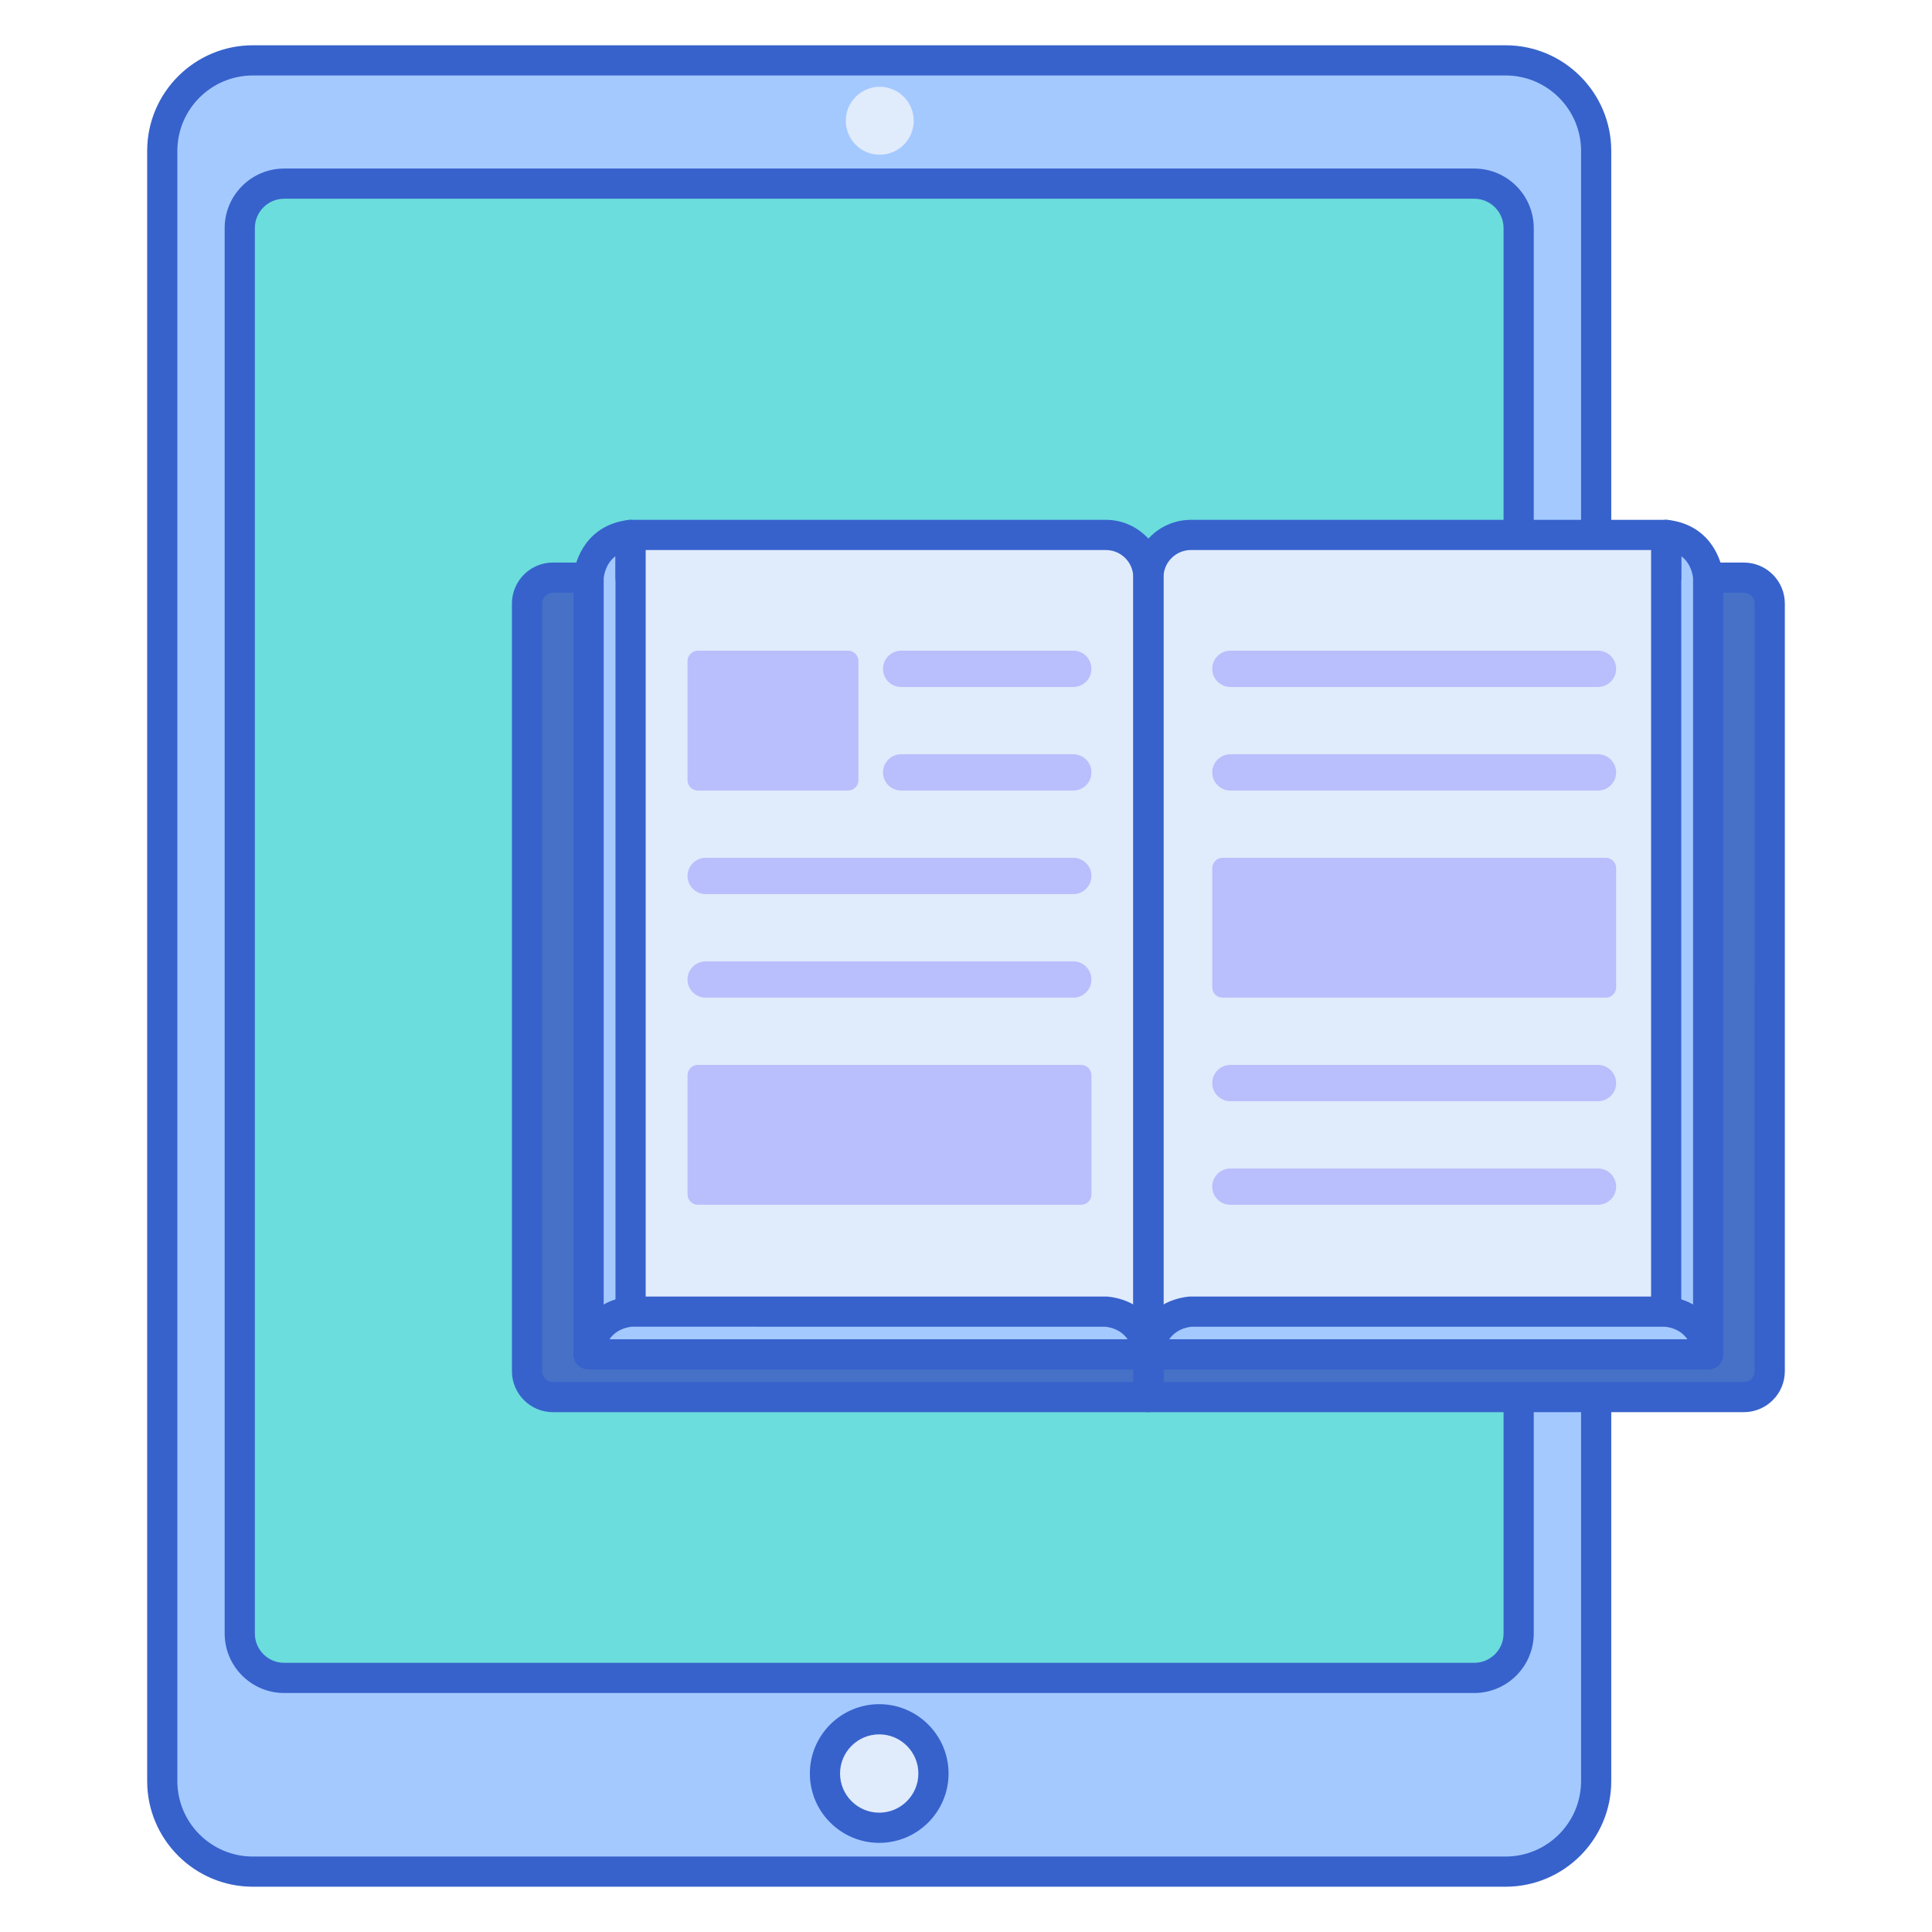 <?xml version="1.0" encoding="utf-8"?>
<!-- Generator: Adobe Illustrator 22.1.0, SVG Export Plug-In . SVG Version: 6.00 Build 0)  -->
<svg version="1.1" id="Layer_1" xmlns="http://www.w3.org/2000/svg" xmlns:xlink="http://www.w3.org/1999/xlink" x="0px" y="0px"
	 viewBox="0 0 256 256" style="enable-background:new 0 0 256 256;" xml:space="preserve">
<style type="text/css">
	.st0{fill:#4671C6;}
	.st1{fill:#F9CFCF;}
	.st2{fill:#F9A7A7;}
	.st3{fill:#A4C9FF;}
	.st4{fill:#3762CC;}
	.st5{fill:#E0EBFC;}
	.st6{fill:#6BDDDD;}
	.st7{fill:#B9BEFC;}
	.st8{fill:#FFEA92;}
	.st9{fill:#EAA97D;}
	.st10{fill:#FFEA94;}
	.st11{fill:#FFE164;}
	.st12{fill:#FFDC85;}
	.st13{fill:#FFFFFF;}
	.st14{fill:#383838;}
</style>
<g>
	<g>
		<path class="st3" d="M199.5,248h-166c-6.627,0-12-5.373-12-12V20c0-6.627,5.373-12,12-12h166c6.627,0,12,5.373,12,12v216
			C211.5,242.627,206.127,248,199.5,248z"/>
	</g>
	<g>
		<path class="st6" d="M31.77,216.446V30.22c0-3.251,2.636-5.887,5.887-5.887h157.685c3.251,0,5.887,2.636,5.887,5.887v186.226
			c0,3.251-2.636,5.887-5.887,5.887H37.657C34.406,222.333,31.77,219.698,31.77,216.446z"/>
	</g>
	<g>
		<path class="st4" d="M199.5,250h-166c-7.72,0-14-6.28-14-14V20c0-7.72,6.28-14,14-14h166c7.72,0,14,6.28,14,14v216
			C213.5,243.72,207.22,250,199.5,250z M33.5,10c-5.514,0-10,4.486-10,10v216c0,5.514,4.486,10,10,10h166c5.514,0,10-4.486,10-10V20
			c0-5.514-4.486-10-10-10H33.5z"/>
	</g>
	<g>
		<path class="st4" d="M195.343,224.333H37.657c-4.349,0-7.887-3.538-7.887-7.887V30.22c0-4.349,3.538-7.887,7.887-7.887h157.686
			c4.349,0,7.887,3.538,7.887,7.887v186.226C203.229,220.795,199.691,224.333,195.343,224.333z M37.657,26.333
			c-2.143,0-3.887,1.744-3.887,3.887v186.226c0,2.144,1.744,3.887,3.887,3.887h157.686c2.143,0,3.887-1.744,3.887-3.887V30.22
			c0-2.143-1.744-3.887-3.887-3.887H37.657z"/>
	</g>
	<g>
		<circle class="st5" cx="116.5" cy="235" r="7.19"/>
	</g>
	<g>
		<path class="st0" d="M152.167,185.119H73.264c-1.895,0-3.431-1.536-3.431-3.431V79.972c0-1.895,1.536-3.431,3.431-3.431h72.771
			c3.386,0,6.132,2.745,6.132,6.132V185.119z"/>
	</g>
	<g>
		<path class="st0" d="M152.167,185.119h78.903c1.895,0,3.431-1.536,3.431-3.431V79.972c0-1.895-1.536-3.431-3.431-3.431h-72.771
			c-3.386,0-6.132,2.745-6.132,6.132V185.119z"/>
	</g>
	<g>
		<path class="st4" d="M152.167,187.119H73.264c-2.994,0-5.43-2.436-5.43-5.431V79.972c0-2.995,2.436-5.431,5.43-5.431h72.771
			c4.484,0,8.131,3.648,8.131,8.132v102.445C154.167,186.223,153.271,187.119,152.167,187.119z M73.264,78.542
			c-0.789,0-1.43,0.642-1.43,1.431v101.716c0,0.789,0.642,1.431,1.43,1.431h76.903V82.673c0-2.278-1.854-4.132-4.131-4.132H73.264z"
			/>
	</g>
	<g>
		<path class="st4" d="M231.069,187.119h-78.903c-1.104,0-2-0.896-2-2V82.673c0-4.484,3.648-8.132,8.132-8.132h72.771
			c2.995,0,5.431,2.436,5.431,5.431v101.716C236.5,184.683,234.064,187.119,231.069,187.119z M154.167,183.119h76.903
			c0.789,0,1.431-0.642,1.431-1.431V79.972c0-0.789-0.642-1.431-1.431-1.431h-72.771c-2.278,0-4.132,1.854-4.132,4.132V183.119z"/>
	</g>
	<g>
		<path class="st3" d="M220.778,70.881v5.66h-68.611H83.556v-5.66c-5.26,0.572-5.563,5.66-5.563,5.66v102.917h74.174h74.174V76.542
			C226.341,76.542,226.038,71.453,220.778,70.881z"/>
	</g>
	<g>
		<path class="st4" d="M226.341,181.458H77.993c-1.104,0-2-0.896-2-2V76.542c0-0.04,0.001-0.079,0.003-0.119
			c0.14-2.344,1.854-6.933,7.343-7.53c0.566-0.061,1.129,0.121,1.552,0.5c0.423,0.379,0.665,0.921,0.665,1.489v3.66h133.222v-3.66
			c0-0.568,0.242-1.109,0.665-1.489c0.422-0.379,0.988-0.562,1.552-0.5c5.49,0.597,7.204,5.186,7.343,7.53
			c0.002,0.04,0.003,0.079,0.003,0.119v102.917C228.341,180.563,227.445,181.458,226.341,181.458z M79.993,177.458h144.348V76.62
			c-0.042-0.452-0.279-1.956-1.563-2.927v2.849c0,1.104-0.896,2-2,2H83.556c-1.104,0-2-0.896-2-2v-2.849
			c-1.273,0.964-1.517,2.454-1.563,2.932V177.458z"/>
	</g>
	<g>
		<path class="st5" d="M152.167,179.458H83.556V70.881h62.973c3.114,0,5.638,2.524,5.638,5.638V179.458z"/>
	</g>
	<g>
		<path class="st5" d="M152.167,179.458h68.611V70.881h-62.973c-3.114,0-5.638,2.524-5.638,5.638V179.458z"/>
	</g>
	<g>
		<path class="st7" d="M211.744,91.025H163.03c-1.326,0-2.401-1.075-2.401-2.401l0,0c0-1.326,1.075-2.401,2.401-2.401h48.714
			c1.326,0,2.401,1.075,2.401,2.401l0,0C214.145,89.95,213.07,91.025,211.744,91.025z"/>
	</g>
	<g>
		<path class="st7" d="M211.744,104.747H163.03c-1.326,0-2.401-1.075-2.401-2.401l0,0c0-1.326,1.075-2.401,2.401-2.401h48.714
			c1.326,0,2.401,1.075,2.401,2.401l0,0C214.145,103.672,213.07,104.747,211.744,104.747z"/>
	</g>
	<g>
		<path class="st7" d="M211.744,145.914H163.03c-1.326,0-2.401-1.075-2.401-2.401l0,0c0-1.326,1.075-2.401,2.401-2.401h48.714
			c1.326,0,2.401,1.075,2.401,2.401l0,0C214.145,144.839,213.07,145.914,211.744,145.914z"/>
	</g>
	<g>
		<path class="st7" d="M211.744,159.636H163.03c-1.326,0-2.401-1.075-2.401-2.401l0,0c0-1.326,1.075-2.401,2.401-2.401h48.714
			c1.326,0,2.401,1.075,2.401,2.401l0,0C214.145,158.561,213.07,159.636,211.744,159.636z"/>
	</g>
	<g>
		<path class="st7" d="M142.218,91.025h-22.813c-1.326,0-2.401-1.075-2.401-2.401l0,0c0-1.326,1.075-2.401,2.401-2.401h22.813
			c1.326,0,2.401,1.075,2.401,2.401l0,0C144.619,89.95,143.544,91.025,142.218,91.025z"/>
	</g>
	<g>
		<path class="st7" d="M142.218,104.747h-22.813c-1.326,0-2.401-1.075-2.401-2.401l0,0c0-1.326,1.075-2.401,2.401-2.401h22.813
			c1.326,0,2.401,1.075,2.401,2.401l0,0C144.619,103.672,143.544,104.747,142.218,104.747z"/>
	</g>
	<g>
		<path class="st7" d="M142.218,118.469H93.504c-1.326,0-2.401-1.075-2.401-2.401l0,0c0-1.326,1.075-2.401,2.401-2.401h48.714
			c1.326,0,2.401,1.075,2.401,2.401l0,0C144.619,117.394,143.544,118.469,142.218,118.469z"/>
	</g>
	<g>
		<path class="st7" d="M142.218,132.192H93.504c-1.326,0-2.401-1.075-2.401-2.401l0,0c0-1.326,1.075-2.401,2.401-2.401h48.714
			c1.326,0,2.401,1.075,2.401,2.401l0,0C144.619,131.116,143.544,132.192,142.218,132.192z"/>
	</g>
	<g>
		<path class="st7" d="M143.247,159.636H92.475c-0.758,0-1.372-0.614-1.372-1.372v-15.781c0-0.758,0.614-1.372,1.372-1.372h50.772
			c0.758,0,1.372,0.614,1.372,1.372v15.781C144.619,159.022,144.005,159.636,143.247,159.636z"/>
	</g>
	<g>
		<path class="st4" d="M152.167,181.458H83.556c-1.104,0-2-0.896-2-2V70.881c0-1.104,0.896-2,2-2h62.973
			c4.211,0,7.638,3.426,7.638,7.638v102.939C154.167,180.563,153.271,181.458,152.167,181.458z M85.556,177.458h64.611V76.519
			c0-2.006-1.632-3.638-3.638-3.638H85.556V177.458z"/>
	</g>
	<g>
		<path class="st4" d="M220.778,181.458h-68.611c-1.104,0-2-0.896-2-2V76.519c0-4.211,3.426-7.638,7.638-7.638h62.973
			c1.104,0,2,0.896,2,2v108.577C222.778,180.563,221.882,181.458,220.778,181.458z M154.167,177.458h64.611V72.881h-60.973
			c-2.006,0-3.638,1.632-3.638,3.638V177.458z"/>
	</g>
	<g>
		<path class="st3" d="M146.604,173.798H83.556c-5.26,0.572-5.563,5.66-5.563,5.66h5.563h68.611
			C152.167,179.458,151.864,174.37,146.604,173.798z"/>
	</g>
	<g>
		<path class="st3" d="M220.778,173.798H157.73c-5.26,0.572-5.563,5.66-5.563,5.66h68.611h5.563
			C226.341,179.458,226.038,174.37,220.778,173.798z"/>
	</g>
	<g>
		<path class="st4" d="M152.167,181.458H77.993c-0.551,0-1.078-0.228-1.456-0.628s-0.574-0.94-0.541-1.49
			c0.14-2.344,1.854-6.934,7.343-7.53c0.072-0.008,0.144-0.012,0.216-0.012h63.048c0.072,0,0.145,0.004,0.216,0.012
			c5.49,0.597,7.204,5.187,7.343,7.53c0.033,0.55-0.163,1.089-0.541,1.49S152.718,181.458,152.167,181.458z M80.755,177.458h68.66
			c-0.527-0.761-1.419-1.471-2.928-1.661H83.672C82.173,175.987,81.283,176.701,80.755,177.458z"/>
	</g>
	<g>
		<path class="st4" d="M226.341,181.458h-74.174c-0.551,0-1.078-0.228-1.456-0.628c-0.378-0.401-0.574-0.94-0.541-1.491
			c0.14-2.343,1.854-6.933,7.344-7.53c0.072-0.008,0.144-0.012,0.216-0.012h63.048c0.072,0,0.145,0.004,0.216,0.012
			c5.49,0.597,7.204,5.187,7.343,7.53c0.033,0.55-0.163,1.089-0.541,1.49S226.892,181.458,226.341,181.458z M154.929,177.458h68.661
			c-0.527-0.761-1.419-1.471-2.928-1.661h-62.815C156.348,175.987,155.458,176.701,154.929,177.458z"/>
	</g>
	<g>
		<path class="st7" d="M112.372,104.747H92.475c-0.758,0-1.372-0.614-1.372-1.372V87.594c0-0.758,0.614-1.372,1.372-1.372h19.897
			c0.758,0,1.372,0.614,1.372,1.372v15.781C113.744,104.133,113.13,104.747,112.372,104.747z"/>
	</g>
	<g>
		<path class="st7" d="M212.773,132.192h-50.772c-0.758,0-1.372-0.614-1.372-1.372v-15.781c0-0.758,0.614-1.372,1.372-1.372h50.772
			c0.758,0,1.372,0.614,1.372,1.372v15.781C214.145,131.577,213.531,132.192,212.773,132.192z"/>
	</g>
	<g>
		<circle class="st5" cx="116.572" cy="16" r="4.5"/>
	</g>
	<g>
		<path class="st4" d="M116.5,244.189c-5.067,0-9.189-4.123-9.189-9.189s4.123-9.189,9.189-9.189s9.189,4.123,9.189,9.189
			S121.567,244.189,116.5,244.189z M116.5,229.811c-2.861,0-5.189,2.328-5.189,5.189s2.328,5.189,5.189,5.189
			s5.189-2.328,5.189-5.189S119.361,229.811,116.5,229.811z"/>
	</g>
</g>
</svg>
